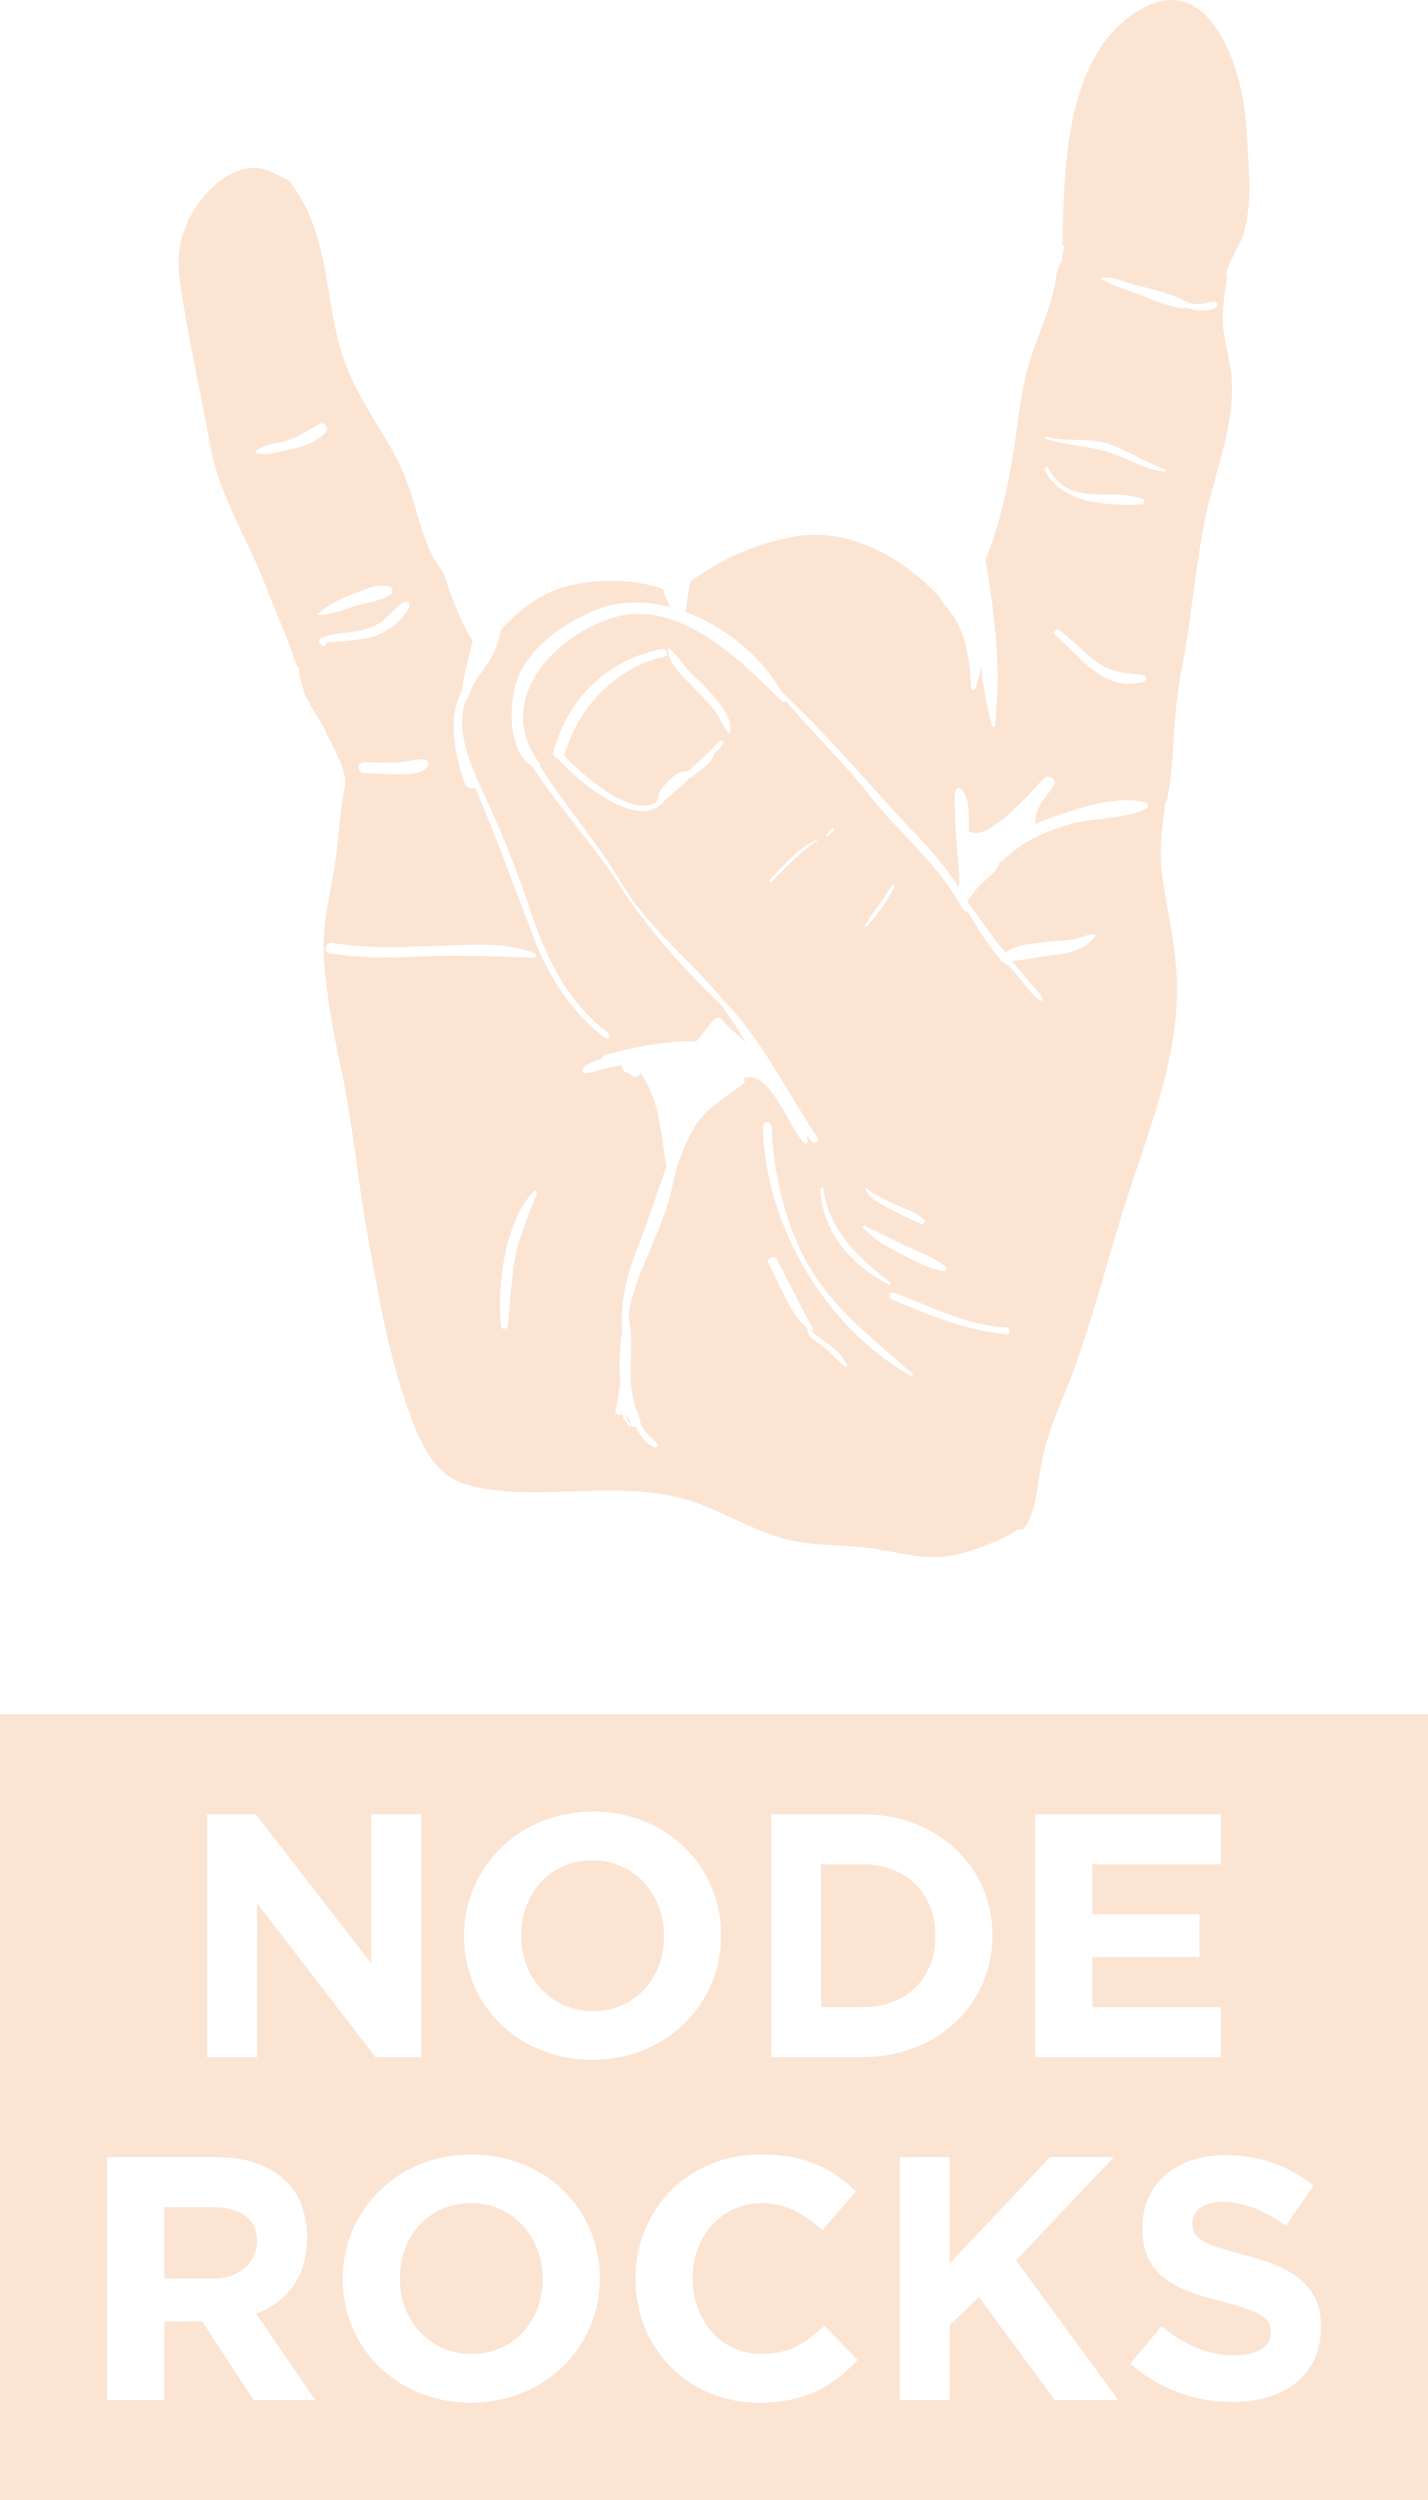<?xml version="1.0" encoding="utf-8"?>
<!-- Generator: Adobe Illustrator 15.1.0, SVG Export Plug-In . SVG Version: 6.00 Build 0)  -->
<!DOCTYPE svg PUBLIC "-//W3C//DTD SVG 1.1//EN" "http://www.w3.org/Graphics/SVG/1.1/DTD/svg11.dtd">
<svg version="1.1" id="Layer_1" xmlns="http://www.w3.org/2000/svg" xmlns:xlink="http://www.w3.org/1999/xlink" x="0px" y="0px"
	 width="200px" height="350px" viewBox="0 0 200 350" enable-background="new 0 0 200 350" xml:space="preserve">
<g>
	<path fill="#FCE4D3" d="M120.832,261H115v20h5.832c6.049,0,10.168-3.951,10.168-9.904V271C131,265.048,126.881,261,120.832,261z"/>
	<path fill="#FCE4D3" d="M83.048,281.561c5.953,0,9.952-4.704,9.952-10.465V271c0-5.761-4.096-10.561-10.048-10.561
		C77,260.44,73,265.144,73,270.905V271C73,276.761,77.095,281.561,83.048,281.561z"/>
	<path fill="#FCE4D3" d="M29.849,309H23v10h6.993c3.601,0,6.007-2.4,6.007-5.232v-0.096C36,310.503,33.45,309,29.849,309z"/>
	<path fill="#FCE4D3" d="M65.952,308.44C60,308.44,56,313.143,56,318.905V319c0,5.76,4.095,10.561,10.048,10.561
		S76,324.857,76,319.096V319C76,313.24,71.904,308.44,65.952,308.44z"/>
	<path fill="#FCE4D3" d="M0,240v110h200V240H0z M145,254h26v7h-18v7h15v6h-15v7h18v7h-26V254z M65,271
		c0-9.553,7.679-17.377,18.048-17.377c10.369,0,17.952,7.729,17.952,17.281V271c0,9.553-7.679,17.378-18.048,17.378
		c-10.369,0-17.952-7.729-17.952-17.282V271z M29,254h6.825L52,274.889V254h7v34h-6.422L36,266.44V288h-7V254z M35.514,336
		l-7.201-11H23v11h-8v-34h15.473c4.272,0,7.512,1.299,9.72,3.508c1.872,1.873,2.807,4.612,2.807,7.78v0.096
		c0,5.425-2.855,8.933-7.127,10.517l8.282,12.1H35.514z M84,319c0,9.553-7.679,17.377-18.048,17.377
		c-10.369,0-17.952-7.729-17.952-17.281V319c0-9.553,7.679-17.377,18.048-17.377c10.369,0,17.952,7.729,17.952,17.281V319z
		 M106.298,336.377c-9.89,0-17.298-7.633-17.298-17.281V319c0-9.553,7.264-17.377,17.585-17.377c6.336,0,10.161,2.111,13.282,5.184
		l-4.689,5.425c-2.592-2.353-5.152-3.792-8.514-3.792C101,308.44,97,313.143,97,318.905V319c0,5.76,3.912,10.561,9.672,10.561
		c3.842,0,6.157-1.536,8.798-3.936l4.653,4.752C116.668,334.074,112.778,336.377,106.298,336.377z M108,288v-34h12.832
		c10.561,0,18.168,7.448,18.168,16.905V271c0,9.457-7.607,17-18.168,17H108z M147.736,336l-10.632-14.404L133,325.529V336h-7v-34h7
		v14.888L147.064,302h8.93l-13.682,14.455L156.617,336H147.736z M185,325.865c0,6.673-5.144,10.417-12.392,10.417
		c-5.09,0-10.255-1.775-14.286-5.377l4.355-5.232c3.023,2.496,6.412,4.081,10.252,4.081c3.025,0,5.07-1.2,5.07-3.169v-0.096
		c0-1.872-1.199-2.832-6.816-4.271c-6.768-1.729-11.184-3.602-11.184-10.273v-0.096c0-6.097,4.716-10.129,11.581-10.129
		c4.896,0,8.981,1.536,12.39,4.272l-3.885,5.567c-2.977-2.063-5.919-3.312-8.751-3.312c-2.834,0-4.335,1.296-4.335,2.929v0.096
		c0,2.208,1.487,2.928,7.296,4.416c6.816,1.776,10.704,4.225,10.704,10.081V325.865z"/>
</g>
<g>
	<path fill="#FCE4D3" d="M174.948,24.606c-0.236-4.022-0.293-8.237-1.167-12.188c-1.349-6.101-5.487-15.495-13.424-11.43
		c-11.061,5.665-11.363,21.971-11.543,33.258c0.157,0.117,0.262,0.306,0.213,0.549c-0.065,0.324-0.156,0.638-0.237,0.956
		c-0.004,0.167-0.006,0.337-0.01,0.5c-0.005,0.289-0.132,0.49-0.307,0.627c-0.149,0.475-0.308,0.947-0.483,1.412
		c-0.427,3.625-1.892,6.931-3.149,10.385c-1.398,3.838-1.939,7.589-2.476,11.624c-0.479,3.596-1.086,7.221-1.993,10.735
		c-0.34,1.315-1.143,4.477-2.341,7.349c1.141,6.771,2.174,14.927,1.458,21.428c-0.001,0.005-0.005,0.007-0.007,0.013
		c0.011,0.615-0.03,1.224-0.164,1.822c-0.04,0.181-0.308,0.17-0.354,0c-0.714-2.59-1.328-5.549-1.54-8.313
		c-0.15,0.542-0.278,1.106-0.311,1.227c-0.166,0.586-0.316,1.177-0.449,1.771c-0.094,0.386-0.674,0.292-0.681-0.092
		c-0.057-3.451-0.7-7.783-2.861-10.543c-0.536-0.685-1.243-1.511-1.747-2.392c-0.382-0.292-0.771-0.672-1.172-1.175
		c-0.083-0.044-0.166-0.098-0.244-0.171c-4.976-4.708-11.965-8.145-18.973-6.79c-5.328,1.03-9.922,3.087-14.203,6.177
		c-0.127,0.479-0.269,0.954-0.345,1.412c-0.163,0.972-0.276,1.95-0.404,2.927c5.59,2.067,10.676,6.307,13.371,11.093
		c5.254,4.979,9.986,10.315,14.842,15.698c3.38,3.75,7.37,7.479,10.082,11.845c0.086-2.5-0.328-5.218-0.461-7.612
		c-0.08-1.455-0.097-2.912-0.183-4.366c-0.021-0.319,0.07-2.059,0.18-1.442c-0.063-0.356,0.288-0.706,0.642-0.492
		c1.366,0.831,1.17,4.247,1.184,5.917c2.569,1.894,9.034-5.859,10.552-7.383c0.317-0.317,0.816-0.297,1.136,0
		c0.007-0.002,0.015-0.004,0.022-0.006c0.331,0.142,0.406,0.625,0.239,0.908c-1.1,1.845-2.874,3.3-2.595,5.505
		c0.681-0.303,1.346-0.566,1.962-0.785c3.615-1.282,9.638-3.399,13.465-2.159c0.336,0.109,0.461,0.617,0.104,0.796
		c-3.2,1.604-7.458,1.15-10.943,2.257c-2.414,0.768-4.907,1.674-6.979,3.17c-0.964,0.695-1.827,1.498-2.754,2.213
		c0.043,0.128,0.038,0.273-0.045,0.415c-0.661,1.11-1.618,1.709-2.535,2.603c-0.719,0.699-1.265,1.587-1.874,2.394
		c1.896,2.275,3.376,4.939,5.413,7.09c1.336-1.023,3.203-1.216,4.878-1.387c1.294-0.133,2.571-0.267,3.86-0.332
		c1.299-0.065,2.333-0.74,3.603-0.865c0.146-0.015,0.221,0.164,0.158,0.276c-0.906,1.631-3.499,2.463-5.289,2.618
		c-2.07,0.178-4.205,0.695-6.28,0.892c-0.004,0.031-0.016,0.061-0.025,0.091c0.683,0.754,1.332,1.535,1.969,2.331
		c0.732,0.918,1.671,1.777,2.274,2.779c0.128,0.214-0.13,0.481-0.346,0.345c-0.984-0.62-1.708-1.728-2.431-2.624
		c-0.655-0.812-1.326-1.607-2.032-2.373c-0.146,0.01-0.297-0.031-0.433-0.159c-0.107-0.1-0.202-0.209-0.305-0.312
		c-0.013,0-0.027,0.001-0.04,0.001c-0.205,0.002-0.39-0.212-0.362-0.415c-1.847-1.988-3.129-4.392-4.623-6.649
		c-0.19,0.074-0.413,0.038-0.543-0.205c-0.148-0.278-0.306-0.548-0.462-0.818c-0.099-0.101-0.171-0.223-0.206-0.362
		c-3.363-5.632-8.334-9.621-12.362-14.728c-2.766-3.508-5.873-6.714-8.879-10.003c-0.059-0.026-0.111-0.059-0.172-0.082
		c-0.026-0.011-0.017-0.054,0.013-0.044c0.024,0.008,0.047,0.021,0.071,0.03c-0.98-1.075-1.943-2.165-2.886-3.271
		c-0.045,0.19-0.276,0.315-0.454,0.141c-5.854-5.782-14.696-14.741-24.041-11.638c-8.362,2.777-16.383,11.79-9.872,20.398
		c0.102,0.134,0.101,0.268,0.047,0.381c3.544,5.55,7.927,10.515,11.295,16.195c3.741,6.309,9.635,10.761,14.216,16.363
		c5.467,5.471,9.035,13.035,13.311,19.358c0.307,0.454-0.393,0.989-0.758,0.583c-0.299-0.333-0.588-0.676-0.873-1.02
		c0.111,0.316,0.196,0.605,0.247,0.85c0.062,0.305-0.299,0.549-0.537,0.312c-1.957-1.943-4.923-10.632-8.502-8.982
		c0.198,0.13,0.285,0.455,0.096,0.611c-2.551,2.099-5.372,3.425-7.09,6.451c-1.444,2.544-2.365,5.18-2.938,8.033
		C92.887,172.428,89,177.787,88,184.198c0,0,0,0,0,0.001c1,4.353-0.422,8.757,1.032,12.963c0.346,0.591,0.223,0.681,0.588,1.528
		c0.095,0.221,0.126,0.434,0.054,0.617c0.304,0.609,0.71,1.168,1.201,1.646c0.423,0.411,0.896,0.793,1.21,1.296
		c0.127,0.205-0.077,0.473-0.306,0.405c-1.221-0.362-2.138-1.663-2.664-2.829c-0.271,0.064-0.559-0.026-0.725-0.371
		c-0.255-0.531-0.473-1.088-0.663-1.66c0,0.09,0,0.18,0.001,0.272c0.04,0.521,0.216,1.013,0.648,1.419
		c0.132,0.123-0.06,0.303-0.195,0.194c-0.299-0.242-0.515-0.556-0.682-0.903c-0.091-0.004-0.182-0.046-0.21-0.152
		c-0.061-0.232-0.11-0.463-0.154-0.692c-0.368,0.37-1.093,0.024-0.932-0.54c0.355-1.237,0.479-2.524,0.677-3.797
		c-0.237-2.48-0.09-5.056,0.27-7.428c-0.012-0.033-0.026-0.066-0.028-0.107c-0.258-4.118,0.791-7.944,2.306-11.748
		c1.449-3.637,2.579-7.374,3.947-11.03c-0.021-0.032-0.053-0.052-0.061-0.096c-0.739-4.224-0.904-9.364-3.636-12.946
		c-0.076,0.283-0.326,0.522-0.632,0.506c-0.466-0.025-0.783-0.25-1.03-0.558c-0.299,0.023-0.596-0.096-0.752-0.429
		c-0.113-0.239-0.178-0.462-0.221-0.68c-1.062,0.23-2.12,0.483-3.17,0.759c-0.456,0.12-0.962,0.305-1.435,0.36
		c-0.236,0.078-0.36,0.078-0.39,0.012c-0.292,0.067-0.654-0.222-0.44-0.554c0.453-0.7,1.588-1.139,2.739-1.465
		c0.026-0.222,0.164-0.428,0.442-0.505c3.745-1.029,8.409-2.034,12.742-1.896c0.844-1.022,1.609-2.108,2.519-3.096
		c0.237-0.257,0.767-0.294,0.997,0c0.99,1.266,2.343,2.157,3.466,3.284c-1.108-1.812-2.266-3.589-3.543-5.282
		c-5.419-5.279-10.206-10.567-14.32-16.942c-3.676-5.695-8.356-10.641-12.006-16.365c-3.2-1.962-3.336-7.382-2.667-10.642
		c1.094-5.331,6.081-8.924,10.777-11.082c3.44-1.581,7.312-1.646,11.071-0.673c-0.356-0.84-0.703-1.673-0.958-2.536
		c-3.934-1.403-9.01-1.421-12.903-0.524c-4.162,0.96-7.229,3.383-9.904,6.403c0.005,0.062,0.006,0.125-0.003,0.185
		c-0.439,2.998-2.15,4.776-3.73,7.243c-0.028,0.043-0.048,0.086-0.075,0.129c-0.229,0.639-0.483,1.27-0.773,1.89
		c-0.062,0.133-0.15,0.206-0.245,0.244c-1.253,3.675-0.003,7.3,1.604,11.02c0.043,0.1,0.066,0.194,0.082,0.287
		c2.81,5.882,5.293,11.895,7.348,18.089c2.22,6.693,5.152,12.834,10.9,17.199c0.419,0.318,0.006,1.036-0.417,0.712
		c-4.798-3.667-7.896-8.572-10.045-14.172c-2.688-7.004-5.205-14.035-8.179-20.919c-0.434,0.278-1.091,0.199-1.367-0.49
		c-1.193-2.982-2.084-7.396-1.372-10.579c0.179-0.799,0.464-1.541,0.805-2.251c0.378-2.436,1.05-4.83,1.602-7.234
		c-1.976-2.967-3.002-6.455-4.25-9.822c-0.057-0.014-0.111-0.045-0.156-0.104c-2.735-3.599-3.339-8.812-5.031-12.936
		c-2.062-5.028-5.508-9.3-7.722-14.258c-4.004-8.967-2.158-19.312-8.61-27.339c-1.181-0.524-2.489-1.322-3.65-1.588
		c-2.756-0.631-5.635,1.061-7.47,3.012c-3.151,3.352-4.787,7.475-4.179,12.105c1.031,7.85,2.917,15.766,4.308,23.576
		c1.264,7.101,5.399,13.36,7.922,20.07c1.377,3.664,3.083,7.162,4.228,10.92c0.003,0.012,0.007,0.023,0.011,0.035
		c0.137,0.006,0.269,0.096,0.265,0.273c-0.006,0.258,0.01,0.514,0.036,0.77c0.238,0.857,0.457,1.708,0.695,2.547
		c0.803,1.888,2.099,3.679,3.018,5.346c0.052,0.094,0.039,0.183-0.004,0.254c1.278,2.324,3.061,5.644,2.703,7.477
		c-0.813,4.16-0.879,8.413-1.662,12.57c-0.802,4.261-1.656,8.239-1.221,12.604c0.451,4.52,1.153,8.959,2.135,13.395
		c1.84,8.305,2.517,16.752,4.061,25.113c1.458,7.905,2.718,15.686,5.425,23.288c1.452,4.078,3.415,9.373,8.045,10.766
		c3.691,1.111,7.657,1.209,11.493,1.139c7.083-0.127,14.696-0.941,21.468,1.682c3.336,1.293,6.51,3.029,9.864,4.25
		c4.142,1.508,8.268,1.406,12.594,1.752c3.535,0.283,7.168,1.5,10.699,1.416c3.402-0.082,8.338-1.988,11.25-3.771
		c0.268-0.164,0.527-0.162,0.744-0.066c1.765-1.695,2.119-6.188,2.467-8.192c0.562-3.237,1.453-6.187,2.758-9.228
		c3.886-9.066,6.092-18.471,9.049-27.854c3.137-9.954,7.42-20.041,7.371-30.57c-0.024-5.431-1.315-10.316-2.07-15.636
		c-0.477-3.363-0.037-6.773,0.419-10.113c0.028-0.207,0.126-0.349,0.247-0.461c0.073-0.741,0.216-1.476,0.401-2.208
		c0.639-5.373,0.544-10.799,1.628-16.167c1.364-6.76,1.872-13.634,3.157-20.402c1.257-6.627,4.564-14.098,3.818-20.896
		c-0.308-2.804-1.319-5.586-1.189-8.438c0.083-1.828,0.339-3.619,0.619-5.418c-0.134-0.097-0.219-0.254-0.151-0.436
		c0.261-0.706,0.576-1.392,0.872-2.084c0.022-0.054,0.056-0.094,0.094-0.125c0.359-0.798,0.751-1.579,1.193-2.326
		c0.063-0.208,0.126-0.415,0.19-0.627C174.896,30.256,175.114,27.435,174.948,24.606z M100.132,105.38
		c-0.075,0.068-0.152,0.135-0.228,0.202c0.035,0.036,0.054,0.084,0.032,0.14c-0.211,0.529-0.287,0.816-0.744,1.206
		c-0.399,0.34-0.795,0.683-1.198,1.019c-0.546,0.455-1.073,0.826-1.658,1.154c-0.328,0.493-0.795,0.871-1.291,1.274
		c-0.442,0.359-0.864,0.736-1.266,1.14c-0.152,0.152-0.334,0.263-0.522,0.368c-3.597,5.015-12.428-2.627-15.153-5.709
		c-0.386-0.105-0.703-0.461-0.569-0.961c1.993-7.458,7.564-12.896,15.197-14.351c0.69-0.132,0.991,0.9,0.293,1.061
		c-6.787,1.559-12.075,7.099-13.94,13.717c-0.014,0.049-0.043,0.08-0.062,0.122c2.505,2.756,9.552,8.935,13.052,6.445
		c-0.034-0.062-0.046-0.139-0.017-0.231c0.172-0.54,0.234-1.121,0.607-1.571c0.363-0.437,0.743-0.859,1.157-1.249
		c0.74-0.697,1.512-1.261,2.542-1.177c0.357-0.339,0.718-0.674,1.088-1.007c0.389-0.35,0.776-0.7,1.165-1.049
		c0.351-0.334,0.708-0.661,1.055-0.998c0.406-0.397,0.793-1.06,1.318-1.272c0.141-0.058,0.339,0.09,0.32,0.243
		C101.233,104.497,100.562,104.988,100.132,105.38z M101.883,102.478c-0.83-1.262-1.377-2.616-2.398-3.76
		c-0.813-0.911-1.689-1.761-2.529-2.646c-1.353-1.425-3.308-3.115-3.446-5.191c-0.008-0.131,0.151-0.167,0.235-0.098
		c1.08,0.898,1.771,2.128,2.749,3.133c1.001,1.029,2.074,1.992,3.025,3.068c1.31,1.484,2.923,3.277,2.792,5.378
		C102.296,102.592,102.011,102.672,101.883,102.478z M114.396,117.751c-2.394,1.547-4.275,3.698-6.29,5.681
		c-0.19,0.188-0.477-0.1-0.292-0.292c2.047-2.12,3.792-4.228,6.489-5.547C114.408,117.542,114.495,117.687,114.396,117.751z
		 M59.563,106.359c0.496,0.081,0.549,0.72,0.273,1.034c-0.921,1.049-2.792,1.022-4.105,1.019c-1.592-0.004-3.177-0.149-4.768-0.19
		c-0.976-0.025-0.979-1.51,0-1.512c1.587-0.006,3.181,0.137,4.768,0.052C57.014,106.693,58.307,106.152,59.563,106.359z
		 M40.852,62.874c-1.424,0.272-3.622,1.053-4.986,0.514c-0.051-0.021-0.064-0.072-0.031-0.115c0.88-1.118,2.872-1.129,4.18-1.524
		c1.786-0.541,3.083-1.54,4.7-2.377c0.759-0.394,1.435,0.521,0.89,1.152C44.465,61.841,42.538,62.551,40.852,62.874z M44.525,85.983
		c1.38-1.375,3.117-2.128,4.915-2.816c1.572-0.602,3.332-1.475,5.03-1.116c0.607,0.128,0.644,0.961,0.164,1.257
		c-1.537,0.948-3.689,1.065-5.409,1.681c-1.542,0.552-2.996,1.095-4.651,1.111C44.514,86.101,44.483,86.025,44.525,85.983z
		 M48.116,89.747c-0.609,0.032-2.461,0.221-2.479,0.194c0.179,0.284-0.184,0.668-0.471,0.47c-1.766-1.212,1.875-1.672,2.471-1.739
		c1.65-0.185,3.654-0.381,5.129-1.204c1.496-0.835,2.379-2.299,3.809-3.167c0.482-0.293,0.94,0.27,0.722,0.721
		c-1.049,2.184-3.671,3.927-6.046,4.323C50.196,89.52,49.192,89.689,48.116,89.747z M59.177,133.911
		c-4.372,0.202-8.686,0.277-13.015-0.454c-0.96-0.162-0.555-1.629,0.402-1.459c5.168,0.918,10.333,0.558,15.545,0.39
		c4.17-0.134,8.753-0.5,12.716,1.029c0.341,0.132,0.323,0.691-0.092,0.675C69.494,133.901,64.436,133.668,59.177,133.911z
		 M72.146,176.106c-0.586,3.148-0.661,6.277-0.997,9.441c-0.068,0.645-0.955,0.654-1.011,0c-0.481-5.621,0.516-14.6,4.688-18.789
		c0.154-0.155,0.465,0,0.384,0.223C74.097,170.033,72.749,172.874,72.146,176.106z M129.45,170.728
		c0.361,0.31-0.1,0.781-0.474,0.612c-1.572-0.708-3.149-1.461-4.671-2.273c-1.229-0.655-2.533-1.299-3.115-2.622
		c-0.024-0.056,0.031-0.138,0.095-0.095c1.452,1.004,2.954,1.805,4.588,2.48C127.124,169.347,128.41,169.838,129.45,170.728z
		 M121.132,129.596c1.132-1.97,2.651-3.676,3.753-5.66c0.146-0.262,0.523-0.032,0.397,0.231c-1.011,2.1-2.389,3.867-3.935,5.595
		C121.241,129.882,121.055,129.729,121.132,129.596z M121.076,171.63c2.013,0.882,3.925,1.946,5.931,2.866
		c1.86,0.853,3.896,1.583,5.493,2.882c0.312,0.255-0.034,0.674-0.357,0.613c-2.259-0.419-4.466-1.646-6.48-2.71
		c-1.842-0.972-3.397-1.859-4.781-3.399C120.753,171.74,120.912,171.558,121.076,171.63z M115.77,116.794
		c0.25-0.261,0.5-0.521,0.75-0.782c0.164-0.17,0.432,0.096,0.26,0.259c-0.261,0.25-0.521,0.5-0.783,0.75
		C115.847,117.164,115.625,116.943,115.77,116.794z M115.323,166.41c0.687,5.709,4.975,9.803,9.343,13.11
		c0.185,0.141,0.029,0.428-0.186,0.316c-5.24-2.68-9.36-7.337-9.571-13.427C114.899,166.138,115.292,166.153,115.323,166.41z
		 M118.309,191.292c-1.118-0.91-2.082-2.01-3.212-2.918c-0.558-0.447-1.225-0.833-1.729-1.336c-0.235-0.236-0.22-0.801-0.357-1.13
		c-2.639-2.335-3.657-5.974-5.352-8.968c-0.408-0.721,0.703-1.367,1.11-0.646c1.787,3.155,3.235,6.48,5.051,9.625
		c0.104,0.182,0.001,0.338-0.148,0.387c0.197,0.239,0.394,0.479,0.669,0.666c0.602,0.41,1.195,0.828,1.775,1.27
		c0.995,0.756,2.017,1.694,2.499,2.872C118.693,191.302,118.433,191.393,118.309,191.292z M127.536,192.616
		c-12.107-6.947-20.354-21.123-20.708-34.881c-0.021-0.8,1.21-0.795,1.24,0c0.261,6.743,2.009,14.308,5.591,20.108
		c3.663,5.93,8.978,9.926,14.127,14.449C127.967,192.45,127.735,192.729,127.536,192.616z M140.931,186.793
		c-5.803-0.562-10.67-2.643-15.981-4.842c-0.586-0.242-0.354-1.199,0.27-0.973c5.116,1.861,10.197,4.637,15.712,4.853
		C141.557,185.856,141.542,186.854,140.931,186.793z M146.315,65.757c-0.149-0.317,0.315-0.597,0.476-0.278
		c2.816,5.611,8.501,2.744,13.163,4.334c0.44,0.151,0.364,0.791-0.11,0.811C155.178,70.819,148.57,70.55,146.315,65.757z
		 M160.222,95.405c-5.486,1.704-8.861-3.499-12.46-6.498c-0.398-0.332,0.14-1.032,0.558-0.72c1.642,1.229,3.072,2.676,4.629,4.003
		c2.311,1.971,4.275,1.985,7.151,2.313C160.599,94.561,160.744,95.242,160.222,95.405z M163.167,66.034
		c-2.892-0.277-4.952-1.757-7.652-2.65c-2.921-0.966-6.073-0.964-9.004-1.948c-0.195-0.065-0.116-0.366,0.085-0.31
		c2.97,0.826,6.394,0.048,9.212,1.2c2.514,1.028,4.843,2.482,7.402,3.393C163.37,65.775,163.358,66.052,163.167,66.034z
		 M170.299,43.049c-0.713,0.455-1.707,0.464-2.532,0.383c-0.604-0.059-1.165-0.192-1.714-0.393c-0.127,0.104-0.293,0.17-0.478,0.144
		c-2.153-0.305-4.579-1.413-6.609-2.18c-1.115-0.42-2.268-0.779-3.365-1.239c-0.276-0.116-1.093-0.698-1.361-0.618
		c-0.063,0.019-0.12-0.069-0.066-0.115c0.782-0.667,3.821,0.601,4.592,0.803c2.293,0.604,5.149,1.193,7.235,2.343
		c0.037,0.021,0.06,0.047,0.089,0.071c0.643,0.231,1.319,0.371,2.007,0.322c0.678-0.048,1.288-0.355,1.972-0.376
		C170.543,42.18,170.669,42.812,170.299,43.049z"/>
</g>
</svg>
